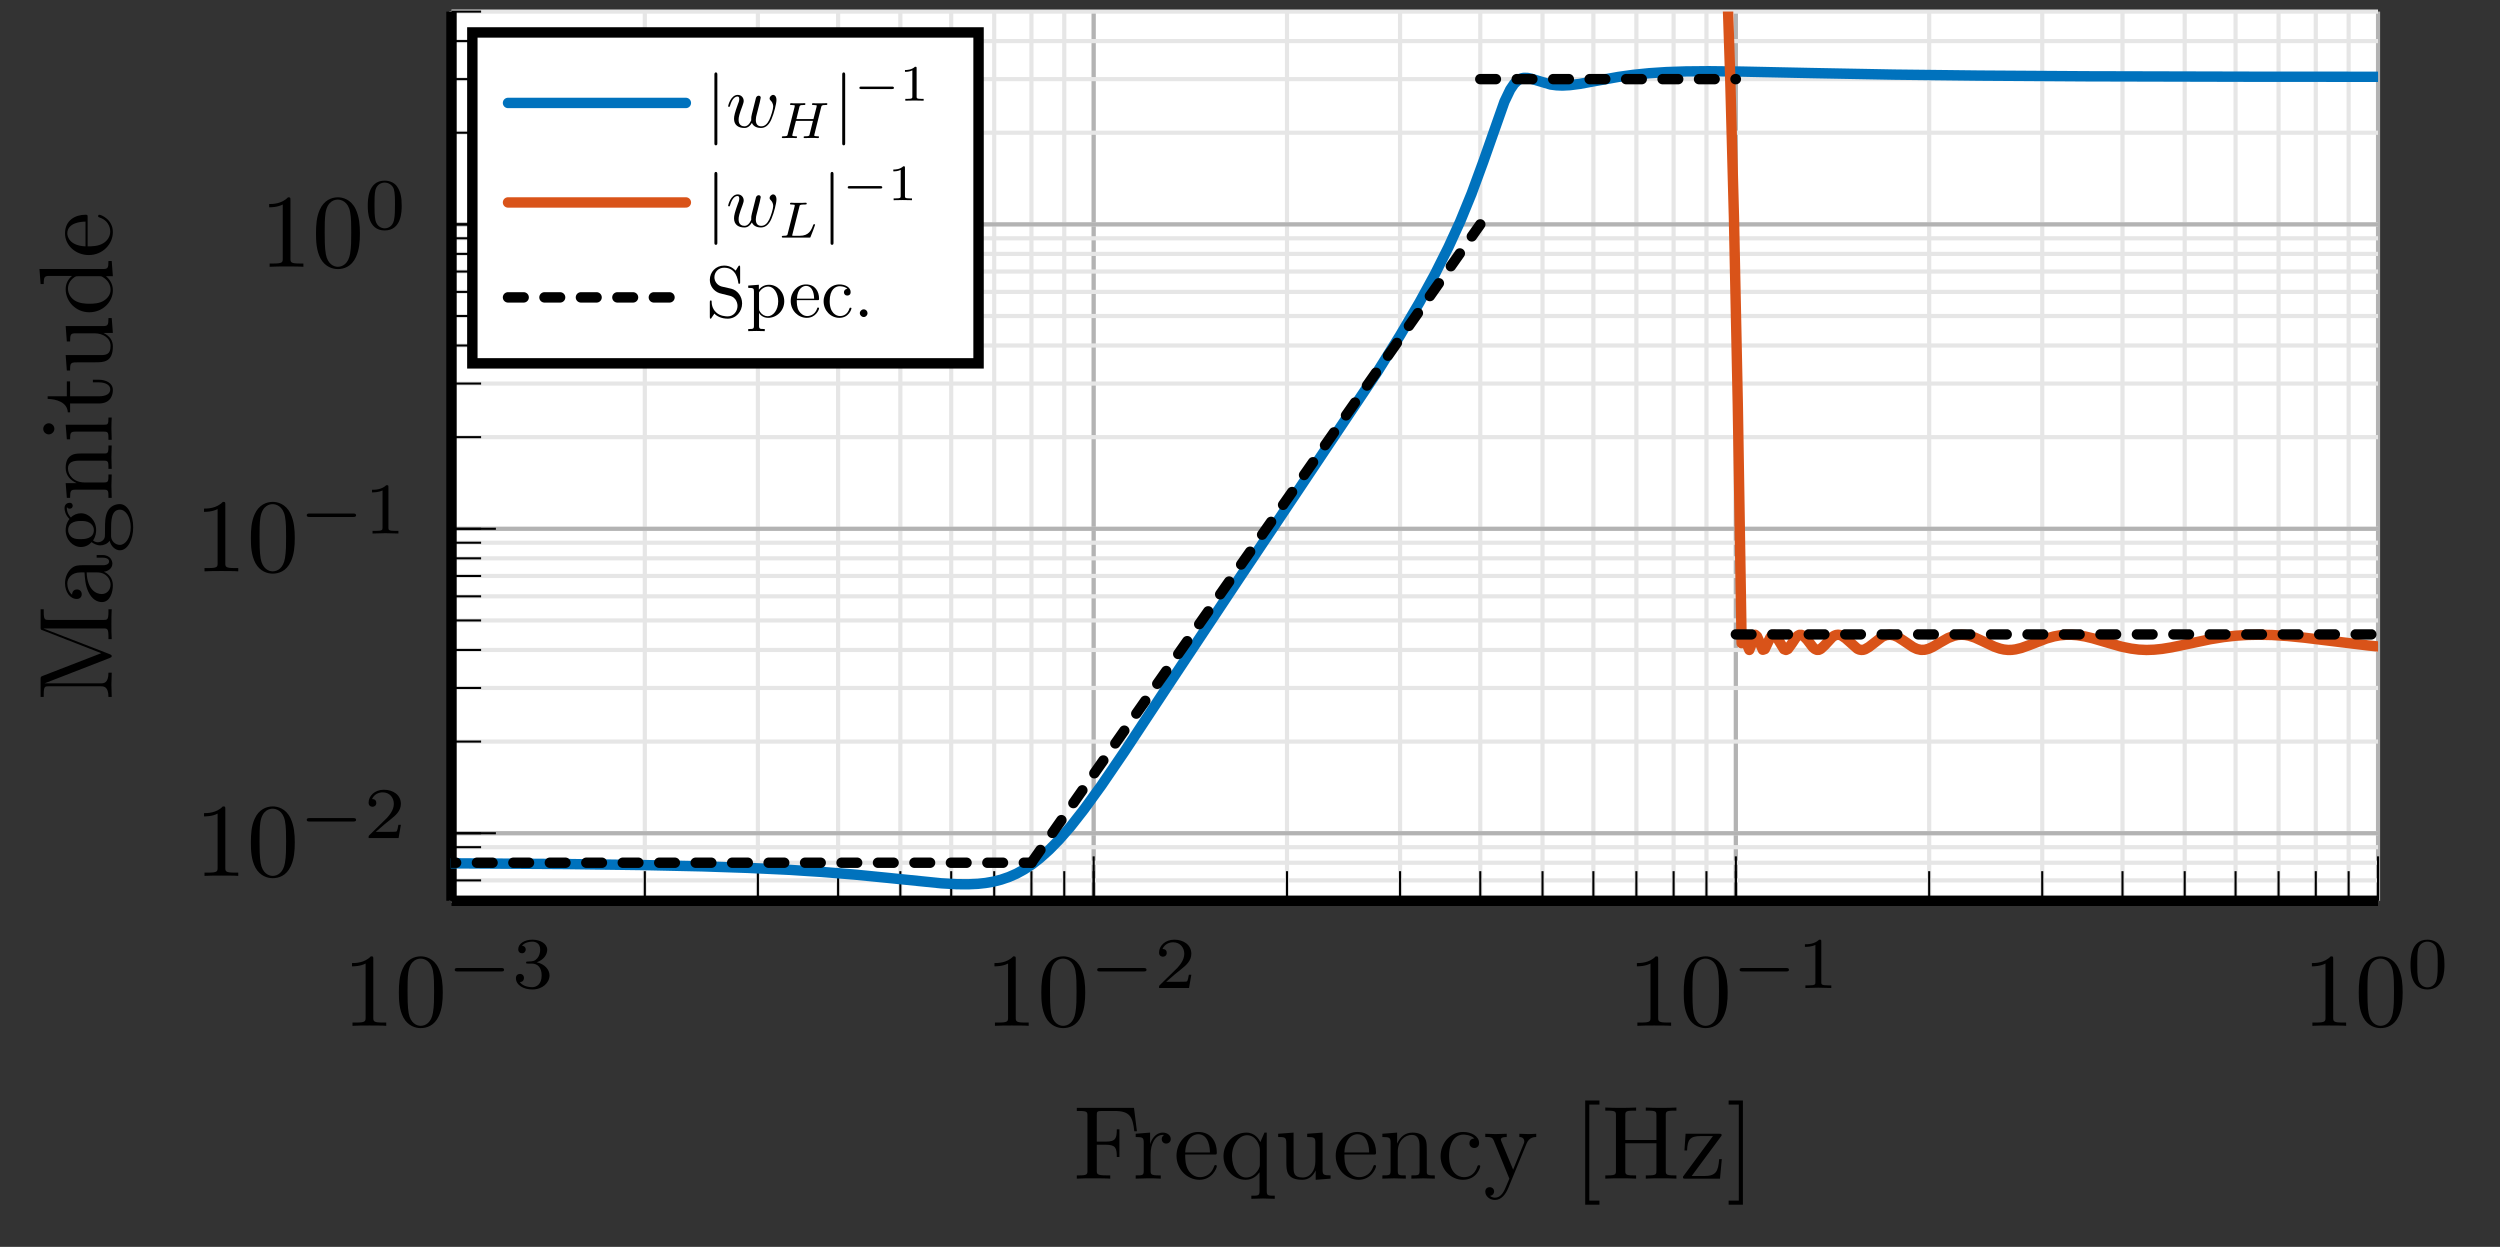 <?xml version="1.0" encoding="UTF-8"?>
<svg xmlns="http://www.w3.org/2000/svg" xmlns:xlink="http://www.w3.org/1999/xlink" width="238.38pt" height="118.89pt" viewBox="0 0 238.38 118.89" version="1.2">
<rect x="0" y="0" width="238.38" height="118.89" fill="#333333" stroke="none"/>
<defs>
<g>
<symbol overflow="visible" id="glyph0-0">
<path style="stroke:none;" d=""/>
</symbol>
<symbol overflow="visible" id="glyph0-1">
<path style="stroke:none;" d="M 4.156 0 L 4.156 -0.312 L 3.844 -0.312 C 2.953 -0.312 2.922 -0.422 2.922 -0.781 L 2.922 -6.359 C 2.922 -6.594 2.922 -6.625 2.688 -6.625 C 2.078 -5.984 1.203 -5.984 0.891 -5.984 L 0.891 -5.672 C 1.078 -5.672 1.672 -5.672 2.188 -5.938 L 2.188 -0.781 C 2.188 -0.422 2.156 -0.312 1.266 -0.312 L 0.938 -0.312 L 0.938 0 C 1.297 -0.031 2.156 -0.031 2.547 -0.031 C 2.953 -0.031 3.812 -0.031 4.156 0 Z M 4.156 0 "/>
</symbol>
<symbol overflow="visible" id="glyph0-2">
<path style="stroke:none;" d="M 4.578 -3.188 C 4.578 -3.969 4.516 -4.766 4.172 -5.5 C 3.719 -6.453 2.906 -6.625 2.484 -6.625 C 1.891 -6.625 1.156 -6.359 0.75 -5.438 C 0.438 -4.75 0.391 -3.969 0.391 -3.188 C 0.391 -2.438 0.422 -1.547 0.828 -0.781 C 1.266 0.016 1.984 0.219 2.469 0.219 C 3.016 0.219 3.766 0.016 4.203 -0.938 C 4.516 -1.625 4.578 -2.391 4.578 -3.188 Z M 3.75 -3.297 C 3.75 -2.547 3.75 -1.875 3.641 -1.25 C 3.484 -0.297 2.922 0 2.469 0 C 2.094 0 1.5 -0.25 1.328 -1.203 C 1.219 -1.797 1.219 -2.719 1.219 -3.297 C 1.219 -3.938 1.219 -4.594 1.297 -5.125 C 1.484 -6.312 2.219 -6.406 2.469 -6.406 C 2.797 -6.406 3.453 -6.219 3.641 -5.234 C 3.75 -4.688 3.75 -3.922 3.75 -3.297 Z M 3.75 -3.297 "/>
</symbol>
<symbol overflow="visible" id="glyph1-0">
<path style="stroke:none;" d=""/>
</symbol>
<symbol overflow="visible" id="glyph1-1">
<path style="stroke:none;" d="M 5.453 -1.734 C 5.453 -1.906 5.297 -1.906 5.188 -1.906 L 1.016 -1.906 C 0.906 -1.906 0.75 -1.906 0.75 -1.734 C 0.75 -1.578 0.922 -1.578 1.016 -1.578 L 5.188 -1.578 C 5.281 -1.578 5.453 -1.578 5.453 -1.734 Z M 5.453 -1.734 "/>
</symbol>
<symbol overflow="visible" id="glyph2-0">
<path style="stroke:none;" d=""/>
</symbol>
<symbol overflow="visible" id="glyph2-1">
<path style="stroke:none;" d="M 3.578 -1.203 C 3.578 -1.75 3.125 -2.281 2.359 -2.453 C 3.094 -2.719 3.359 -3.234 3.359 -3.656 C 3.359 -4.203 2.719 -4.609 1.953 -4.609 C 1.188 -4.609 0.594 -4.234 0.594 -3.688 C 0.594 -3.453 0.75 -3.312 0.953 -3.312 C 1.172 -3.312 1.312 -3.484 1.312 -3.672 C 1.312 -3.875 1.172 -4.016 0.953 -4.031 C 1.203 -4.344 1.672 -4.422 1.938 -4.422 C 2.25 -4.422 2.688 -4.266 2.688 -3.656 C 2.688 -3.359 2.594 -3.047 2.406 -2.828 C 2.172 -2.562 1.984 -2.547 1.641 -2.531 C 1.453 -2.516 1.453 -2.516 1.406 -2.516 C 1.406 -2.516 1.344 -2.5 1.344 -2.422 C 1.344 -2.328 1.406 -2.328 1.516 -2.328 L 1.891 -2.328 C 2.438 -2.328 2.828 -1.953 2.828 -1.203 C 2.828 -0.344 2.328 -0.078 1.922 -0.078 C 1.641 -0.078 1.031 -0.156 0.75 -0.562 C 1.078 -0.578 1.141 -0.812 1.141 -0.953 C 1.141 -1.188 0.984 -1.344 0.766 -1.344 C 0.562 -1.344 0.375 -1.219 0.375 -0.938 C 0.375 -0.281 1.094 0.141 1.938 0.141 C 2.906 0.141 3.578 -0.5 3.578 -1.203 Z M 3.578 -1.203 "/>
</symbol>
<symbol overflow="visible" id="glyph2-2">
<path style="stroke:none;" d="M 3.516 -1.266 L 3.281 -1.266 C 3.25 -1.109 3.188 -0.703 3.094 -0.625 C 3.031 -0.594 2.5 -0.594 2.406 -0.594 L 1.125 -0.594 C 1.859 -1.234 2.094 -1.438 2.516 -1.766 C 3.031 -2.172 3.516 -2.594 3.516 -3.266 C 3.516 -4.109 2.781 -4.609 1.891 -4.609 C 1.016 -4.609 0.438 -4.016 0.438 -3.375 C 0.438 -3.016 0.734 -2.984 0.812 -2.984 C 0.969 -2.984 1.172 -3.094 1.172 -3.344 C 1.172 -3.484 1.125 -3.719 0.766 -3.719 C 0.984 -4.219 1.453 -4.359 1.781 -4.359 C 2.469 -4.359 2.844 -3.828 2.844 -3.266 C 2.844 -2.656 2.406 -2.172 2.188 -1.922 L 0.5 -0.266 C 0.438 -0.203 0.438 -0.188 0.438 0 L 3.297 0 Z M 3.516 -1.266 "/>
</symbol>
<symbol overflow="visible" id="glyph2-3">
<path style="stroke:none;" d="M 3.281 0 L 3.281 -0.25 L 3.031 -0.25 C 2.328 -0.25 2.328 -0.344 2.328 -0.562 L 2.328 -4.422 C 2.328 -4.609 2.312 -4.609 2.125 -4.609 C 1.672 -4.172 1.047 -4.172 0.766 -4.172 L 0.766 -3.922 C 0.922 -3.922 1.391 -3.922 1.766 -4.109 L 1.766 -0.562 C 1.766 -0.344 1.766 -0.25 1.078 -0.25 L 0.812 -0.25 L 0.812 0 L 2.047 -0.031 Z M 3.281 0 "/>
</symbol>
<symbol overflow="visible" id="glyph2-4">
<path style="stroke:none;" d="M 3.594 -2.219 C 3.594 -2.984 3.5 -3.531 3.172 -4.016 C 2.969 -4.344 2.531 -4.609 1.969 -4.609 C 0.359 -4.609 0.359 -2.719 0.359 -2.219 C 0.359 -1.719 0.359 0.141 1.969 0.141 C 3.594 0.141 3.594 -1.719 3.594 -2.219 Z M 2.953 -2.312 C 2.953 -1.797 2.953 -1.281 2.859 -0.844 C 2.719 -0.203 2.25 -0.062 1.969 -0.062 C 1.656 -0.062 1.234 -0.25 1.094 -0.812 C 1 -1.219 1 -1.797 1 -2.312 C 1 -2.812 1 -3.344 1.094 -3.734 C 1.25 -4.281 1.688 -4.422 1.969 -4.422 C 2.344 -4.422 2.719 -4.188 2.844 -3.797 C 2.953 -3.406 2.953 -2.906 2.953 -2.312 Z M 2.953 -2.312 "/>
</symbol>
<symbol overflow="visible" id="glyph3-0">
<path style="stroke:none;" d=""/>
</symbol>
<symbol overflow="visible" id="glyph3-1">
<path style="stroke:none;" d="M 6.062 -4.516 L 5.781 -6.75 L 0.328 -6.75 L 0.328 -6.453 L 0.562 -6.453 C 1.328 -6.453 1.344 -6.344 1.344 -5.984 L 1.344 -0.781 C 1.344 -0.422 1.328 -0.312 0.562 -0.312 L 0.328 -0.312 L 0.328 0 C 0.672 -0.031 1.453 -0.031 1.844 -0.031 C 2.25 -0.031 3.156 -0.031 3.516 0 L 3.516 -0.312 L 3.188 -0.312 C 2.234 -0.312 2.234 -0.438 2.234 -0.781 L 2.234 -3.234 L 3.094 -3.234 C 4.047 -3.234 4.141 -2.906 4.141 -2.062 L 4.391 -2.062 L 4.391 -4.703 L 4.141 -4.703 C 4.141 -3.859 4.047 -3.531 3.094 -3.531 L 2.234 -3.531 L 2.234 -6.047 C 2.234 -6.375 2.25 -6.453 2.719 -6.453 L 3.922 -6.453 C 5.406 -6.453 5.656 -5.891 5.812 -4.516 Z M 6.062 -4.516 "/>
</symbol>
<symbol overflow="visible" id="glyph3-2">
<path style="stroke:none;" d="M 3.625 -3.781 C 3.625 -4.109 3.312 -4.391 2.875 -4.391 C 2.156 -4.391 1.797 -3.734 1.656 -3.297 L 1.656 -4.391 L 0.281 -4.281 L 0.281 -3.969 C 0.969 -3.969 1.047 -3.906 1.047 -3.422 L 1.047 -0.75 C 1.047 -0.312 0.938 -0.312 0.281 -0.312 L 0.281 0 L 1.406 -0.031 C 1.812 -0.031 2.281 -0.031 2.672 0 L 2.672 -0.312 L 2.469 -0.312 C 1.734 -0.312 1.703 -0.422 1.703 -0.781 L 1.703 -2.312 C 1.703 -3.297 2.125 -4.172 2.875 -4.172 C 2.953 -4.172 2.969 -4.172 2.984 -4.156 C 2.969 -4.156 2.766 -4.031 2.766 -3.781 C 2.766 -3.5 2.969 -3.344 3.188 -3.344 C 3.375 -3.344 3.625 -3.469 3.625 -3.781 Z M 3.625 -3.781 "/>
</symbol>
<symbol overflow="visible" id="glyph3-3">
<path style="stroke:none;" d="M 4.125 -1.188 C 4.125 -1.281 4.047 -1.297 4 -1.297 C 3.906 -1.297 3.891 -1.25 3.859 -1.156 C 3.516 -0.141 2.625 -0.141 2.531 -0.141 C 2.031 -0.141 1.625 -0.438 1.406 -0.812 C 1.109 -1.281 1.109 -1.938 1.109 -2.297 L 3.875 -2.297 C 4.094 -2.297 4.125 -2.297 4.125 -2.5 C 4.125 -3.484 3.594 -4.453 2.344 -4.453 C 1.188 -4.453 0.281 -3.422 0.281 -2.188 C 0.281 -0.859 1.328 0.109 2.469 0.109 C 3.672 0.109 4.125 -1 4.125 -1.188 Z M 3.469 -2.5 L 1.109 -2.5 C 1.172 -3.984 2 -4.234 2.344 -4.234 C 3.375 -4.234 3.469 -2.891 3.469 -2.5 Z M 3.469 -2.5 "/>
</symbol>
<symbol overflow="visible" id="glyph3-4">
<path style="stroke:none;" d="M 5.234 1.922 L 5.234 1.625 C 4.578 1.625 4.469 1.625 4.469 1.172 L 4.469 -4.391 L 4.25 -4.391 L 3.859 -3.484 C 3.734 -3.766 3.328 -4.391 2.531 -4.391 C 1.375 -4.391 0.344 -3.422 0.344 -2.141 C 0.344 -0.891 1.297 0.109 2.453 0.109 C 3.156 0.109 3.562 -0.312 3.781 -0.609 L 3.781 1.172 C 3.781 1.625 3.672 1.625 3 1.625 L 3 1.922 L 4.109 1.891 Z M 3.812 -1.344 C 3.812 -1.031 3.625 -0.75 3.406 -0.516 C 3.281 -0.375 2.969 -0.109 2.5 -0.109 C 1.766 -0.109 1.156 -1 1.156 -2.141 C 1.156 -3.312 1.859 -4.141 2.594 -4.141 C 3.391 -4.141 3.812 -3.281 3.812 -2.75 Z M 3.812 -1.344 "/>
</symbol>
<symbol overflow="visible" id="glyph3-5">
<path style="stroke:none;" d="M 5.312 0 L 5.312 -0.312 C 4.625 -0.312 4.547 -0.375 4.547 -0.859 L 4.547 -4.391 L 3.078 -4.281 L 3.078 -3.969 C 3.781 -3.969 3.859 -3.906 3.859 -3.422 L 3.859 -1.656 C 3.859 -0.781 3.375 -0.109 2.656 -0.109 C 1.812 -0.109 1.781 -0.578 1.781 -1.094 L 1.781 -4.391 L 0.312 -4.281 L 0.312 -3.969 C 1.094 -3.969 1.094 -3.938 1.094 -3.062 L 1.094 -1.562 C 1.094 -0.797 1.094 0.109 2.609 0.109 C 3.156 0.109 3.594 -0.172 3.891 -0.781 L 3.891 0.109 Z M 5.312 0 "/>
</symbol>
<symbol overflow="visible" id="glyph3-6">
<path style="stroke:none;" d="M 5.312 0 L 5.312 -0.312 C 4.797 -0.312 4.547 -0.312 4.547 -0.609 L 4.547 -2.5 C 4.547 -3.359 4.547 -3.672 4.234 -4.031 C 4.094 -4.188 3.766 -4.391 3.188 -4.391 C 2.469 -4.391 2 -3.969 1.719 -3.344 L 1.719 -4.391 L 0.312 -4.281 L 0.312 -3.969 C 1.016 -3.969 1.094 -3.906 1.094 -3.422 L 1.094 -0.75 C 1.094 -0.312 0.984 -0.312 0.312 -0.312 L 0.312 0 L 1.438 -0.031 L 2.547 0 L 2.547 -0.312 C 1.891 -0.312 1.781 -0.312 1.781 -0.75 L 1.781 -2.578 C 1.781 -3.625 2.484 -4.172 3.125 -4.172 C 3.75 -4.172 3.859 -3.641 3.859 -3.078 L 3.859 -0.75 C 3.859 -0.312 3.75 -0.312 3.078 -0.312 L 3.078 0 L 4.203 -0.031 Z M 5.312 0 "/>
</symbol>
<symbol overflow="visible" id="glyph3-7">
<path style="stroke:none;" d="M 4.125 -1.188 C 4.125 -1.281 4.031 -1.281 4 -1.281 C 3.906 -1.281 3.891 -1.25 3.859 -1.188 C 3.578 -0.266 2.938 -0.141 2.562 -0.141 C 2.031 -0.141 1.156 -0.562 1.156 -2.172 C 1.156 -3.781 1.984 -4.203 2.5 -4.203 C 2.594 -4.203 3.219 -4.188 3.562 -3.828 C 3.156 -3.812 3.094 -3.516 3.094 -3.375 C 3.094 -3.125 3.281 -2.922 3.562 -2.922 C 3.812 -2.922 4.016 -3.094 4.016 -3.391 C 4.016 -4.062 3.266 -4.453 2.5 -4.453 C 1.25 -4.453 0.344 -3.375 0.344 -2.141 C 0.344 -0.875 1.328 0.109 2.469 0.109 C 3.812 0.109 4.125 -1.078 4.125 -1.188 Z M 4.125 -1.188 "/>
</symbol>
<symbol overflow="visible" id="glyph3-8">
<path style="stroke:none;" d="M 5.047 -3.969 L 5.047 -4.281 C 4.812 -4.266 4.531 -4.25 4.297 -4.25 L 3.438 -4.281 L 3.438 -3.969 C 3.75 -3.969 3.906 -3.797 3.906 -3.547 C 3.906 -3.453 3.891 -3.422 3.844 -3.312 L 2.844 -0.859 L 1.734 -3.531 C 1.703 -3.641 1.672 -3.672 1.672 -3.719 C 1.672 -3.969 2.047 -3.969 2.234 -3.969 L 2.234 -4.281 L 1.156 -4.25 C 0.891 -4.25 0.484 -4.266 0.188 -4.281 L 0.188 -3.969 C 0.672 -3.969 0.859 -3.969 1 -3.625 L 2.484 0 L 2.234 0.594 C 2.016 1.141 1.734 1.812 1.109 1.812 C 1.047 1.812 0.828 1.812 0.641 1.641 C 0.938 1.594 1.031 1.375 1.031 1.219 C 1.031 0.969 0.828 0.812 0.609 0.812 C 0.406 0.812 0.188 0.938 0.188 1.234 C 0.188 1.672 0.609 2.031 1.109 2.031 C 1.734 2.031 2.141 1.469 2.375 0.906 L 4.125 -3.344 C 4.375 -3.969 4.891 -3.969 5.047 -3.969 Z M 5.047 -3.969 "/>
</symbol>
<symbol overflow="visible" id="glyph3-9">
<path style="stroke:none;" d="M 2.531 2.484 L 2.531 2.094 L 1.562 2.094 L 1.562 -7.062 L 2.531 -7.062 L 2.531 -7.453 L 1.172 -7.453 L 1.172 2.484 Z M 2.531 2.484 "/>
</symbol>
<symbol overflow="visible" id="glyph3-10">
<path style="stroke:none;" d="M 7.109 0 L 7.109 -0.312 L 6.875 -0.312 C 6.109 -0.312 6.094 -0.422 6.094 -0.781 L 6.094 -6.016 C 6.094 -6.375 6.109 -6.484 6.875 -6.484 L 7.109 -6.484 L 7.109 -6.781 C 6.766 -6.75 6.031 -6.75 5.656 -6.75 C 5.281 -6.75 4.531 -6.75 4.188 -6.781 L 4.188 -6.484 L 4.422 -6.484 C 5.188 -6.484 5.203 -6.375 5.203 -6.016 L 5.203 -3.688 L 2.234 -3.688 L 2.234 -6.016 C 2.234 -6.375 2.25 -6.484 3.016 -6.484 L 3.266 -6.484 L 3.266 -6.781 C 2.906 -6.75 2.172 -6.75 1.797 -6.75 C 1.422 -6.75 0.672 -6.75 0.328 -6.781 L 0.328 -6.484 L 0.562 -6.484 C 1.328 -6.484 1.344 -6.375 1.344 -6.016 L 1.344 -0.781 C 1.344 -0.422 1.328 -0.312 0.562 -0.312 L 0.328 -0.312 L 0.328 0 C 0.672 -0.031 1.406 -0.031 1.781 -0.031 C 2.172 -0.031 2.906 -0.031 3.266 0 L 3.266 -0.312 L 3.016 -0.312 C 2.25 -0.312 2.234 -0.422 2.234 -0.781 L 2.234 -3.375 L 5.203 -3.375 L 5.203 -0.781 C 5.203 -0.422 5.188 -0.312 4.422 -0.312 L 4.188 -0.312 L 4.188 0 C 4.531 -0.031 5.266 -0.031 5.641 -0.031 C 6.016 -0.031 6.766 -0.031 7.109 0 Z M 7.109 0 "/>
</symbol>
<symbol overflow="visible" id="glyph3-11">
<path style="stroke:none;" d="M 3.984 -1.859 L 3.734 -1.859 C 3.641 -0.688 3.438 -0.25 2.281 -0.25 L 1.109 -0.25 L 3.875 -3.984 C 3.969 -4.094 3.969 -4.109 3.969 -4.156 C 3.969 -4.281 3.891 -4.281 3.703 -4.281 L 0.531 -4.281 L 0.422 -2.688 L 0.672 -2.688 C 0.719 -3.703 0.922 -4.062 2 -4.062 L 3.141 -4.062 L 0.375 -0.312 C 0.281 -0.203 0.281 -0.188 0.281 -0.141 C 0.281 0 0.344 0 0.531 0 L 3.812 0 Z M 3.984 -1.859 "/>
</symbol>
<symbol overflow="visible" id="glyph3-12">
<path style="stroke:none;" d="M 1.578 2.484 L 1.578 -7.453 L 0.219 -7.453 L 0.219 -7.062 L 1.188 -7.062 L 1.188 2.094 L 0.219 2.094 L 0.219 2.484 Z M 1.578 2.484 "/>
</symbol>
<symbol overflow="visible" id="glyph4-0">
<path style="stroke:none;" d=""/>
</symbol>
<symbol overflow="visible" id="glyph4-1">
<path style="stroke:none;" d="M 0 -8.734 L -0.312 -8.734 L -0.312 -8.5 C -0.312 -7.734 -0.422 -7.719 -0.781 -7.719 L -6.016 -7.719 C -6.375 -7.719 -6.484 -7.734 -6.484 -8.5 L -6.484 -8.734 L -6.781 -8.734 L -6.781 -7.062 C -6.781 -6.797 -6.781 -6.797 -6.594 -6.734 L -1 -4.547 L -6.562 -2.391 C -6.781 -2.312 -6.781 -2.281 -6.781 -2.047 L -6.781 -0.375 L -6.484 -0.375 L -6.484 -0.609 C -6.484 -1.375 -6.375 -1.391 -6.016 -1.391 L -1.047 -1.391 C -0.781 -1.391 -0.312 -1.391 -0.312 -0.375 L 0 -0.375 L -0.031 -1.531 L 0 -2.688 L -0.312 -2.688 C -0.312 -1.672 -0.781 -1.672 -1.047 -1.672 L -6.406 -1.672 L -0.219 -4.078 C -0.094 -4.125 0 -4.172 0 -4.266 C 0 -4.375 -0.078 -4.406 -0.188 -4.453 L -6.484 -6.891 L -6.484 -6.906 L -0.781 -6.906 C -0.422 -6.906 -0.312 -6.891 -0.312 -6.125 L -0.312 -5.891 L 0 -5.891 C -0.031 -6.25 -0.031 -6.922 -0.031 -7.312 C -0.031 -7.703 -0.031 -8.375 0 -8.734 Z M 0 -8.734 "/>
</symbol>
<symbol overflow="visible" id="glyph4-2">
<path style="stroke:none;" d="M -0.891 -4.797 L -1.438 -4.797 L -1.438 -4.547 L -0.891 -4.547 C -0.312 -4.547 -0.25 -4.297 -0.25 -4.188 C -0.25 -3.859 -0.703 -3.828 -0.75 -3.828 L -2.734 -3.828 C -3.156 -3.828 -3.531 -3.828 -3.906 -3.469 C -4.297 -3.078 -4.453 -2.578 -4.453 -2.109 C -4.453 -1.297 -3.984 -0.609 -3.328 -0.609 C -3.031 -0.609 -2.859 -0.812 -2.859 -1.062 C -2.859 -1.344 -3.062 -1.516 -3.312 -1.516 C -3.438 -1.516 -3.766 -1.469 -3.781 -1.016 C -4.125 -1.281 -4.234 -1.766 -4.234 -2.094 C -4.234 -2.578 -3.844 -3.141 -2.969 -3.141 L -2.594 -3.141 C -2.562 -2.641 -2.531 -1.938 -2.234 -1.312 C -1.891 -0.562 -1.375 -0.312 -0.938 -0.312 C -0.141 -0.312 0.109 -1.281 0.109 -1.906 C 0.109 -2.562 -0.281 -3.016 -0.75 -3.203 C -0.359 -3.25 0.062 -3.516 0.062 -3.984 C 0.062 -4.188 -0.078 -4.797 -0.891 -4.797 Z M -1.391 -3.141 C -0.453 -3.141 -0.109 -2.422 -0.109 -1.984 C -0.109 -1.484 -0.453 -1.078 -0.953 -1.078 C -1.5 -1.078 -2.328 -1.5 -2.391 -3.141 Z M -1.391 -3.141 "/>
</symbol>
<symbol overflow="visible" id="glyph4-3">
<path style="stroke:none;" d="M -4.016 -4.812 C -4.188 -4.812 -4.5 -4.703 -4.5 -4.312 C -4.5 -4.109 -4.438 -3.672 -4.031 -3.266 C -4.359 -2.844 -4.391 -2.422 -4.391 -2.203 C -4.391 -1.281 -3.703 -0.594 -2.938 -0.594 C -2.5 -0.594 -2.125 -0.812 -1.922 -1.062 C -1.766 -0.938 -1.438 -0.75 -1.094 -0.75 C -0.781 -0.75 -0.406 -0.891 -0.203 -1.188 C -0.047 -0.594 0.391 -0.281 0.781 -0.281 C 1.5 -0.281 2.047 -1.266 2.047 -2.469 C 2.047 -3.641 1.547 -4.688 0.766 -4.688 C 0.422 -4.688 -0.094 -4.547 -0.375 -4.031 C -0.641 -3.516 -0.641 -2.938 -0.641 -2.328 C -0.641 -2.078 -0.641 -1.656 -0.656 -1.578 C -0.703 -1.266 -1 -1.047 -1.328 -1.047 C -1.359 -1.047 -1.594 -1.047 -1.781 -1.219 C -1.516 -1.609 -1.484 -2.016 -1.484 -2.203 C -1.484 -3.125 -2.172 -3.812 -2.938 -3.812 C -3.297 -3.812 -3.672 -3.656 -3.891 -3.406 C -4.234 -3.766 -4.281 -4.125 -4.281 -4.297 C -4.281 -4.297 -4.281 -4.375 -4.266 -4.406 C -4.234 -4.297 -4.125 -4.25 -4 -4.25 C -3.828 -4.25 -3.719 -4.375 -3.719 -4.531 C -3.719 -4.625 -3.781 -4.812 -4.016 -4.812 Z M -2.938 -3.078 C -2.672 -3.078 -2.359 -3.062 -2.109 -2.906 C -1.984 -2.828 -1.703 -2.609 -1.703 -2.203 C -1.703 -1.344 -2.703 -1.344 -2.938 -1.344 C -3.203 -1.344 -3.516 -1.344 -3.766 -1.5 C -3.891 -1.578 -4.156 -1.812 -4.156 -2.203 C -4.156 -3.078 -3.172 -3.078 -2.938 -3.078 Z M 0.781 -4.156 C 1.328 -4.156 1.812 -3.453 1.812 -2.484 C 1.812 -1.484 1.312 -0.797 0.781 -0.797 C 0.328 -0.797 -0.047 -1.172 -0.062 -1.609 L -0.062 -2.203 C -0.062 -3.047 -0.062 -4.156 0.781 -4.156 Z M 0.781 -4.156 "/>
</symbol>
<symbol overflow="visible" id="glyph4-4">
<path style="stroke:none;" d="M 0 -5.312 L -0.312 -5.312 C -0.312 -4.797 -0.312 -4.547 -0.609 -4.547 L -2.5 -4.547 C -3.359 -4.547 -3.672 -4.547 -4.031 -4.234 C -4.188 -4.094 -4.391 -3.766 -4.391 -3.188 C -4.391 -2.469 -3.969 -2 -3.344 -1.719 L -4.391 -1.719 L -4.281 -0.312 L -3.969 -0.312 C -3.969 -1.016 -3.906 -1.094 -3.422 -1.094 L -0.75 -1.094 C -0.312 -1.094 -0.312 -0.984 -0.312 -0.312 L 0 -0.312 L -0.031 -1.438 L 0 -2.547 L -0.312 -2.547 C -0.312 -1.891 -0.312 -1.781 -0.75 -1.781 L -2.578 -1.781 C -3.625 -1.781 -4.172 -2.484 -4.172 -3.125 C -4.172 -3.75 -3.641 -3.859 -3.078 -3.859 L -0.75 -3.859 C -0.312 -3.859 -0.312 -3.75 -0.312 -3.078 L 0 -3.078 L -0.031 -4.203 Z M 0 -5.312 "/>
</symbol>
<symbol overflow="visible" id="glyph4-5">
<path style="stroke:none;" d="M 0 -2.453 L -0.312 -2.453 C -0.312 -1.797 -0.359 -1.766 -0.75 -1.766 L -4.391 -1.766 L -4.281 -0.375 L -3.969 -0.375 C -3.969 -1.016 -3.922 -1.109 -3.422 -1.109 L -0.75 -1.109 C -0.312 -1.109 -0.312 -1 -0.312 -0.328 L 0 -0.328 L -0.031 -1.422 C -0.031 -1.766 -0.016 -2.109 0 -2.453 Z M -6 -1.906 C -6.266 -1.906 -6.531 -1.672 -6.531 -1.375 C -6.531 -1.047 -6.25 -0.844 -6 -0.844 C -5.734 -0.844 -5.469 -1.078 -5.469 -1.375 C -5.469 -1.703 -5.75 -1.906 -6 -1.906 Z M -6 -1.906 "/>
</symbol>
<symbol overflow="visible" id="glyph4-6">
<path style="stroke:none;" d="M -1.234 -3.297 L -1.797 -3.297 L -1.797 -3.047 L -1.25 -3.047 C -0.516 -3.047 -0.141 -2.75 -0.141 -2.391 C -0.141 -1.719 -1.047 -1.719 -1.219 -1.719 L -3.969 -1.719 L -3.969 -3.141 L -4.281 -3.141 L -4.281 -1.719 L -6.109 -1.719 L -6.109 -1.469 C -5.297 -1.453 -4.234 -1.156 -4.188 -0.188 L -3.969 -0.188 L -3.969 -1.031 L -1.234 -1.031 C -0.016 -1.031 0.109 -1.953 0.109 -2.312 C 0.109 -3.016 -0.594 -3.297 -1.234 -3.297 Z M -1.234 -3.297 "/>
</symbol>
<symbol overflow="visible" id="glyph4-7">
<path style="stroke:none;" d="M 0 -5.312 L -0.312 -5.312 C -0.312 -4.625 -0.375 -4.547 -0.859 -4.547 L -4.391 -4.547 L -4.281 -3.078 L -3.969 -3.078 C -3.969 -3.781 -3.906 -3.859 -3.422 -3.859 L -1.656 -3.859 C -0.781 -3.859 -0.109 -3.375 -0.109 -2.656 C -0.109 -1.812 -0.578 -1.781 -1.094 -1.781 L -4.391 -1.781 L -4.281 -0.312 L -3.969 -0.312 C -3.969 -1.094 -3.938 -1.094 -3.062 -1.094 L -1.562 -1.094 C -0.797 -1.094 0.109 -1.094 0.109 -2.609 C 0.109 -3.156 -0.172 -3.594 -0.781 -3.891 L 0.109 -3.891 Z M 0 -5.312 "/>
</symbol>
<symbol overflow="visible" id="glyph4-8">
<path style="stroke:none;" d="M 0 -5.234 L -0.312 -5.234 C -0.312 -4.547 -0.375 -4.469 -0.859 -4.469 L -6.891 -4.469 L -6.781 -3.031 L -6.484 -3.031 C -6.484 -3.734 -6.406 -3.812 -5.922 -3.812 L -3.781 -3.812 C -4.141 -3.516 -4.391 -3.094 -4.391 -2.547 C -4.391 -1.375 -3.422 -0.344 -2.141 -0.344 C -0.875 -0.344 0.109 -1.312 0.109 -2.438 C 0.109 -3.078 -0.234 -3.531 -0.547 -3.781 L 0.109 -3.781 Z M -1.172 -3.781 C -1 -3.781 -0.969 -3.781 -0.812 -3.672 C -0.328 -3.375 -0.109 -2.922 -0.109 -2.5 C -0.109 -2.047 -0.375 -1.688 -0.75 -1.453 C -1.156 -1.188 -1.719 -1.156 -2.125 -1.156 C -2.5 -1.156 -3.094 -1.188 -3.531 -1.469 C -3.844 -1.672 -4.172 -2.062 -4.172 -2.594 C -4.172 -2.938 -4.031 -3.359 -3.578 -3.672 C -3.406 -3.781 -3.391 -3.781 -3.203 -3.781 Z M -1.172 -3.781 "/>
</symbol>
<symbol overflow="visible" id="glyph4-9">
<path style="stroke:none;" d="M -1.188 -4.125 C -1.281 -4.125 -1.297 -4.047 -1.297 -4 C -1.297 -3.906 -1.25 -3.891 -1.156 -3.859 C -0.141 -3.516 -0.141 -2.625 -0.141 -2.531 C -0.141 -2.031 -0.438 -1.625 -0.812 -1.406 C -1.281 -1.109 -1.938 -1.109 -2.297 -1.109 L -2.297 -3.875 C -2.297 -4.094 -2.297 -4.125 -2.5 -4.125 C -3.484 -4.125 -4.453 -3.594 -4.453 -2.344 C -4.453 -1.188 -3.422 -0.281 -2.188 -0.281 C -0.859 -0.281 0.109 -1.328 0.109 -2.469 C 0.109 -3.672 -1 -4.125 -1.188 -4.125 Z M -2.5 -3.469 L -2.5 -1.109 C -3.984 -1.172 -4.234 -2 -4.234 -2.344 C -4.234 -3.375 -2.891 -3.469 -2.5 -3.469 Z M -2.5 -3.469 "/>
</symbol>
<symbol overflow="visible" id="glyph5-0">
<path style="stroke:none;" d=""/>
</symbol>
<symbol overflow="visible" id="glyph5-1">
<path style="stroke:none;" d="M 1.109 1.516 L 1.109 -4.984 C 1.109 -5.078 1.109 -5.219 0.969 -5.219 C 0.828 -5.219 0.828 -5.078 0.828 -4.984 L 0.828 1.516 C 0.828 1.609 0.828 1.734 0.969 1.734 C 1.109 1.734 1.109 1.609 1.109 1.516 Z M 1.109 1.516 "/>
</symbol>
<symbol overflow="visible" id="glyph6-0">
<path style="stroke:none;" d=""/>
</symbol>
<symbol overflow="visible" id="glyph6-1">
<path style="stroke:none;" d="M 4.812 -2.594 C 4.812 -2.969 4.609 -3.078 4.5 -3.078 C 4.328 -3.078 4.156 -2.891 4.156 -2.734 C 4.156 -2.656 4.188 -2.609 4.25 -2.547 C 4.328 -2.469 4.5 -2.297 4.5 -1.953 C 4.5 -1.719 4.297 -1.047 4.125 -0.688 C 3.938 -0.312 3.703 -0.078 3.359 -0.078 C 3.031 -0.078 2.844 -0.281 2.844 -0.688 C 2.844 -0.875 2.891 -1.094 2.922 -1.188 L 3.219 -2.359 C 3.25 -2.516 3.312 -2.766 3.312 -2.812 C 3.312 -2.938 3.219 -3 3.109 -3 C 3.031 -3 2.906 -2.938 2.859 -2.797 C 2.844 -2.75 2.516 -1.422 2.469 -1.25 C 2.406 -1.031 2.406 -0.906 2.406 -0.781 C 2.406 -0.703 2.406 -0.703 2.406 -0.656 C 2.25 -0.297 2.031 -0.078 1.766 -0.078 C 1.203 -0.078 1.203 -0.594 1.203 -0.703 C 1.203 -0.938 1.25 -1.203 1.578 -2.062 C 1.641 -2.266 1.688 -2.359 1.688 -2.5 C 1.688 -2.812 1.453 -3.078 1.125 -3.078 C 0.453 -3.078 0.203 -2.062 0.203 -2 C 0.203 -1.938 0.281 -1.938 0.281 -1.938 C 0.359 -1.938 0.359 -1.953 0.391 -2.062 C 0.578 -2.703 0.859 -2.922 1.094 -2.922 C 1.156 -2.922 1.266 -2.906 1.266 -2.688 C 1.266 -2.516 1.203 -2.328 1.141 -2.203 C 0.844 -1.391 0.766 -1.062 0.766 -0.797 C 0.766 -0.172 1.219 0.078 1.75 0.078 C 1.859 0.078 2.188 0.078 2.469 -0.406 C 2.656 0.031 3.125 0.078 3.344 0.078 C 3.859 0.078 4.172 -0.359 4.344 -0.781 C 4.578 -1.328 4.812 -2.25 4.812 -2.594 Z M 4.812 -2.594 "/>
</symbol>
<symbol overflow="visible" id="glyph7-0">
<path style="stroke:none;" d=""/>
</symbol>
<symbol overflow="visible" id="glyph7-1">
<path style="stroke:none;" d="M 3.891 -0.109 C 3.891 -0.172 3.844 -0.172 3.734 -0.172 C 3.656 -0.172 3.625 -0.172 3.547 -0.188 C 3.438 -0.203 3.438 -0.203 3.438 -0.266 C 3.438 -0.281 3.453 -0.344 3.453 -0.359 L 4.094 -2.938 C 4.141 -3.109 4.156 -3.156 4.516 -3.156 C 4.625 -3.156 4.688 -3.156 4.688 -3.266 C 4.688 -3.281 4.672 -3.328 4.609 -3.328 C 4.453 -3.328 4.109 -3.312 3.969 -3.312 C 3.875 -3.312 3.703 -3.312 3.625 -3.312 C 3.531 -3.312 3.406 -3.328 3.312 -3.328 C 3.297 -3.328 3.219 -3.328 3.219 -3.219 C 3.219 -3.156 3.281 -3.156 3.375 -3.156 C 3.375 -3.156 3.469 -3.156 3.562 -3.141 C 3.656 -3.141 3.672 -3.125 3.672 -3.078 C 3.672 -3.078 3.672 -3.047 3.656 -2.969 L 3.359 -1.812 L 1.734 -1.812 L 2.016 -2.953 C 2.062 -3.109 2.062 -3.156 2.438 -3.156 C 2.531 -3.156 2.594 -3.156 2.594 -3.266 C 2.594 -3.281 2.578 -3.328 2.516 -3.328 C 2.375 -3.328 2.016 -3.312 1.875 -3.312 C 1.797 -3.312 1.625 -3.312 1.531 -3.312 C 1.438 -3.312 1.328 -3.328 1.234 -3.328 C 1.203 -3.328 1.125 -3.328 1.125 -3.219 C 1.125 -3.156 1.188 -3.156 1.281 -3.156 C 1.281 -3.156 1.375 -3.156 1.469 -3.141 C 1.562 -3.141 1.578 -3.125 1.578 -3.078 C 1.578 -3.078 1.578 -3.047 1.562 -2.969 L 0.906 -0.375 C 0.875 -0.219 0.859 -0.172 0.484 -0.172 C 0.406 -0.172 0.344 -0.172 0.344 -0.078 C 0.344 -0.031 0.375 0 0.422 0 C 0.562 0 0.906 -0.016 1.047 -0.016 C 1.125 -0.016 1.297 -0.016 1.391 -0.016 C 1.484 -0.016 1.609 0 1.703 0 C 1.719 0 1.797 0 1.797 -0.109 C 1.797 -0.172 1.75 -0.172 1.641 -0.172 C 1.562 -0.172 1.547 -0.172 1.453 -0.188 C 1.344 -0.203 1.344 -0.203 1.344 -0.266 C 1.344 -0.266 1.344 -0.297 1.359 -0.359 L 1.688 -1.641 L 3.312 -1.641 L 3 -0.375 C 2.969 -0.219 2.953 -0.172 2.578 -0.172 C 2.484 -0.172 2.422 -0.172 2.422 -0.078 C 2.422 -0.031 2.469 0 2.5 0 C 2.641 0 3 -0.016 3.141 -0.016 C 3.219 -0.016 3.391 -0.016 3.469 -0.016 C 3.578 -0.016 3.688 0 3.781 0 C 3.812 0 3.891 0 3.891 -0.109 Z M 3.891 -0.109 "/>
</symbol>
<symbol overflow="visible" id="glyph7-2">
<path style="stroke:none;" d="M 3.516 -1.219 C 3.516 -1.234 3.5 -1.281 3.438 -1.281 C 3.375 -1.281 3.359 -1.25 3.328 -1.188 C 3.156 -0.719 2.938 -0.172 2.047 -0.172 L 1.484 -0.172 C 1.344 -0.172 1.328 -0.188 1.328 -0.219 C 1.328 -0.219 1.328 -0.25 1.359 -0.328 L 2.016 -2.938 C 2.047 -3.109 2.062 -3.156 2.516 -3.156 C 2.672 -3.156 2.719 -3.156 2.719 -3.266 C 2.719 -3.266 2.703 -3.328 2.625 -3.328 C 2.516 -3.328 2.391 -3.312 2.266 -3.312 L 1.547 -3.312 C 1.438 -3.312 1.328 -3.328 1.234 -3.328 C 1.203 -3.328 1.125 -3.328 1.125 -3.219 C 1.125 -3.156 1.188 -3.156 1.281 -3.156 C 1.281 -3.156 1.375 -3.156 1.469 -3.141 C 1.562 -3.141 1.578 -3.125 1.578 -3.078 C 1.578 -3.078 1.578 -3.047 1.562 -2.969 L 0.906 -0.375 C 0.875 -0.219 0.859 -0.172 0.484 -0.172 C 0.406 -0.172 0.344 -0.172 0.344 -0.078 C 0.344 0 0.391 0 0.484 0 L 2.938 0 C 3.062 0 3.062 0 3.094 -0.094 C 3.156 -0.234 3.516 -1.172 3.516 -1.219 Z M 3.516 -1.219 "/>
</symbol>
<symbol overflow="visible" id="glyph8-0">
<path style="stroke:none;" d=""/>
</symbol>
<symbol overflow="visible" id="glyph8-1">
<path style="stroke:none;" d="M 3.828 -1.219 C 3.828 -1.344 3.703 -1.344 3.641 -1.344 L 0.703 -1.344 C 0.641 -1.344 0.531 -1.344 0.531 -1.219 C 0.531 -1.109 0.641 -1.109 0.703 -1.109 L 3.641 -1.109 C 3.703 -1.109 3.828 -1.109 3.828 -1.219 Z M 3.828 -1.219 "/>
</symbol>
<symbol overflow="visible" id="glyph9-0">
<path style="stroke:none;" d=""/>
</symbol>
<symbol overflow="visible" id="glyph9-1">
<path style="stroke:none;" d="M 2.312 0 L 2.312 -0.172 L 2.125 -0.172 C 1.641 -0.172 1.641 -0.234 1.641 -0.406 L 1.641 -3.094 C 1.641 -3.234 1.625 -3.234 1.484 -3.234 C 1.172 -2.938 0.734 -2.922 0.531 -2.922 L 0.531 -2.75 C 0.641 -2.75 0.969 -2.75 1.234 -2.891 L 1.234 -0.406 C 1.234 -0.234 1.234 -0.172 0.75 -0.172 L 0.562 -0.172 L 0.562 0 L 1.438 -0.016 Z M 2.312 0 "/>
</symbol>
<symbol overflow="visible" id="glyph10-0">
<path style="stroke:none;" d=""/>
</symbol>
<symbol overflow="visible" id="glyph10-1">
<path style="stroke:none;" d="M 3.469 -1.297 C 3.469 -1.984 3.016 -2.562 2.422 -2.703 L 1.531 -2.906 C 1.109 -3.016 0.828 -3.391 0.828 -3.797 C 0.828 -4.281 1.203 -4.703 1.75 -4.703 C 2.906 -4.703 3.062 -3.562 3.109 -3.25 C 3.109 -3.219 3.109 -3.172 3.188 -3.172 C 3.281 -3.172 3.281 -3.203 3.281 -3.344 L 3.281 -4.734 C 3.281 -4.859 3.281 -4.906 3.203 -4.906 C 3.156 -4.906 3.156 -4.891 3.094 -4.812 L 2.859 -4.422 C 2.656 -4.609 2.359 -4.906 1.75 -4.906 C 0.969 -4.906 0.391 -4.297 0.391 -3.547 C 0.391 -2.969 0.766 -2.469 1.297 -2.281 C 1.375 -2.25 1.734 -2.172 2.219 -2.047 C 2.406 -2 2.609 -1.953 2.812 -1.703 C 2.953 -1.516 3.031 -1.281 3.031 -1.062 C 3.031 -0.562 2.672 -0.062 2.094 -0.062 C 1.891 -0.062 1.359 -0.094 1 -0.438 C 0.594 -0.812 0.562 -1.266 0.562 -1.516 C 0.562 -1.578 0.5 -1.578 0.484 -1.578 C 0.391 -1.578 0.391 -1.531 0.391 -1.406 L 0.391 -0.016 C 0.391 0.109 0.391 0.156 0.469 0.156 C 0.516 0.156 0.516 0.141 0.562 0.062 C 0.562 0.062 0.594 0.031 0.828 -0.328 C 1.031 -0.094 1.484 0.156 2.094 0.156 C 2.906 0.156 3.469 -0.531 3.469 -1.297 Z M 3.469 -1.297 "/>
</symbol>
<symbol overflow="visible" id="glyph10-2">
<path style="stroke:none;" d="M 3.625 -1.5 C 3.625 -2.391 2.953 -3.078 2.172 -3.078 C 1.625 -3.078 1.328 -2.766 1.203 -2.609 L 1.203 -3.078 L 0.188 -3 L 0.188 -2.781 C 0.688 -2.781 0.734 -2.734 0.734 -2.438 L 0.734 0.828 C 0.734 1.141 0.656 1.141 0.188 1.141 L 0.188 1.344 L 0.969 1.328 L 1.766 1.344 L 1.766 1.141 C 1.297 1.141 1.219 1.141 1.219 0.828 L 1.219 -0.406 C 1.25 -0.297 1.547 0.078 2.078 0.078 C 2.906 0.078 3.625 -0.609 3.625 -1.5 Z M 3.047 -1.5 C 3.047 -0.656 2.562 -0.078 2.047 -0.078 C 1.766 -0.078 1.5 -0.219 1.312 -0.5 C 1.219 -0.641 1.219 -0.656 1.219 -0.797 L 1.219 -2.344 C 1.422 -2.703 1.766 -2.906 2.109 -2.906 C 2.625 -2.906 3.047 -2.281 3.047 -1.5 Z M 3.047 -1.5 "/>
</symbol>
<symbol overflow="visible" id="glyph10-3">
<path style="stroke:none;" d="M 2.891 -0.828 C 2.891 -0.891 2.828 -0.906 2.797 -0.906 C 2.734 -0.906 2.719 -0.875 2.703 -0.812 C 2.469 -0.094 1.828 -0.094 1.766 -0.094 C 1.422 -0.094 1.141 -0.312 0.984 -0.562 C 0.766 -0.891 0.766 -1.359 0.766 -1.609 L 2.719 -1.609 C 2.859 -1.609 2.891 -1.609 2.891 -1.75 C 2.891 -2.438 2.516 -3.109 1.641 -3.109 C 0.828 -3.109 0.188 -2.406 0.188 -1.531 C 0.188 -0.594 0.922 0.078 1.719 0.078 C 2.578 0.078 2.891 -0.703 2.891 -0.828 Z M 2.422 -1.75 L 0.781 -1.75 C 0.828 -2.781 1.406 -2.969 1.641 -2.969 C 2.359 -2.969 2.422 -2.016 2.422 -1.75 Z M 2.422 -1.75 "/>
</symbol>
<symbol overflow="visible" id="glyph10-4">
<path style="stroke:none;" d="M 2.891 -0.828 C 2.891 -0.891 2.812 -0.891 2.797 -0.891 C 2.734 -0.891 2.719 -0.875 2.703 -0.828 C 2.5 -0.188 2.047 -0.094 1.797 -0.094 C 1.422 -0.094 0.812 -0.391 0.812 -1.516 C 0.812 -2.656 1.391 -2.938 1.75 -2.938 C 1.812 -2.938 2.25 -2.938 2.5 -2.688 C 2.219 -2.656 2.172 -2.453 2.172 -2.359 C 2.172 -2.188 2.297 -2.047 2.484 -2.047 C 2.672 -2.047 2.812 -2.156 2.812 -2.375 C 2.812 -2.844 2.281 -3.109 1.75 -3.109 C 0.875 -3.109 0.234 -2.359 0.234 -1.5 C 0.234 -0.609 0.922 0.078 1.734 0.078 C 2.656 0.078 2.891 -0.766 2.891 -0.828 Z M 2.891 -0.828 "/>
</symbol>
<symbol overflow="visible" id="glyph10-5">
<path style="stroke:none;" d="M 1.328 -0.375 C 1.328 -0.562 1.172 -0.734 0.969 -0.734 C 0.766 -0.734 0.594 -0.562 0.594 -0.375 C 0.594 -0.172 0.766 0 0.969 0 C 1.172 0 1.328 -0.172 1.328 -0.375 Z M 1.328 -0.375 "/>
</symbol>
</g>
<clipPath id="clip1">
  <path d="M 42 0.098 L 225 0.098 L 225 87 L 42 87 Z M 42 0.098 "/>
</clipPath>
<clipPath id="clip2">
  <path d="M 42 0.098 L 227 0.098 L 227 87 L 42 87 Z M 42 0.098 "/>
</clipPath>
<clipPath id="clip3">
  <path d="M 42 0.098 L 44 0.098 L 44 87 L 42 87 Z M 42 0.098 "/>
</clipPath>
<clipPath id="clip4">
  <path d="M 42.977 6 L 226.75 6 L 226.75 85 L 42.977 85 Z M 42.977 6 "/>
</clipPath>
<clipPath id="clip5">
  <path d="M 163 1.098 L 226.75 1.098 L 226.75 63 L 163 63 Z M 163 1.098 "/>
</clipPath>
<clipPath id="clip6">
  <path d="M 42.977 81 L 99 81 L 99 83 L 42.977 83 Z M 42.977 81 "/>
</clipPath>
<clipPath id="clip7">
  <path d="M 164 60 L 226.75 60 L 226.75 61 L 164 61 Z M 164 60 "/>
</clipPath>
</defs>
<g id="surface1">
<path style=" stroke:none;fill-rule:nonzero;fill:rgb(100%,100%,100%);fill-opacity:1;" d="M 42.977 85.918 L 226.75 85.918 L 226.75 1.098 L 42.977 1.098 Z M 42.977 85.918 "/>
<g clip-path="url(#clip1)" clip-rule="nonzero">
<path style="fill:none;stroke-width:0.399;stroke-linecap:butt;stroke-linejoin:miter;stroke:rgb(89.999%,89.999%,89.999%);stroke-opacity:1;stroke-miterlimit:10;" d="M -184.252 -64.691 L -184.252 20.35 M -165.762 -64.691 L -165.762 20.35 M -154.949 -64.691 L -154.949 20.35 M -147.277 -64.691 L -147.277 20.35 M -141.324 -64.691 L -141.324 20.35 M -136.46 -64.691 L -136.46 20.35 M -132.347 -64.691 L -132.347 20.35 M -128.787 -64.691 L -128.787 20.35 M -125.647 -64.691 L -125.647 20.35 M -122.835 -64.691 L -122.835 20.35 M -104.345 -64.691 L -104.345 20.35 M -93.532 -64.691 L -93.532 20.35 M -85.86 -64.691 L -85.86 20.35 M -79.907 -64.691 L -79.907 20.35 M -75.043 -64.691 L -75.043 20.35 M -70.93 -64.691 L -70.93 20.35 M -67.37 -64.691 L -67.37 20.35 M -64.229 -64.691 L -64.229 20.35 M -61.417 -64.691 L -61.417 20.35 M -42.928 -64.691 L -42.928 20.35 M -32.115 -64.691 L -32.115 20.35 M -24.439 -64.691 L -24.439 20.35 M -18.49 -64.691 L -18.49 20.35 M -13.625 -64.691 L -13.625 20.35 M -9.513 -64.691 L -9.513 20.35 M -5.953 -64.691 L -5.953 20.35 M -2.812 -64.691 L -2.812 20.35 " transform="matrix(0.997,0,0,-0.997,226.75,21.395)"/>
</g>
<g clip-path="url(#clip2)" clip-rule="nonzero">
<path style="fill:none;stroke-width:0.399;stroke-linecap:butt;stroke-linejoin:miter;stroke:rgb(70%,70%,70%);stroke-opacity:1;stroke-miterlimit:10;" d="M -184.252 -64.691 L -184.252 20.35 M -122.835 -64.691 L -122.835 20.35 M -61.417 -64.691 L -61.417 20.35 M -0 -64.691 L -0 20.35 " transform="matrix(0.997,0,0,-0.997,226.75,21.395)"/>
<path style="fill:none;stroke-width:0.399;stroke-linecap:butt;stroke-linejoin:miter;stroke:rgb(89.999%,89.999%,89.999%);stroke-opacity:1;stroke-miterlimit:10;" d="M -184.252 -64.691 L -0 -64.691 M -184.252 -62.74 L -0 -62.74 M -184.252 -61.052 L -0 -61.052 M -184.252 -59.564 L -0 -59.564 M -184.252 -58.229 L -0 -58.229 M -184.252 -49.464 L -0 -49.464 M -184.252 -44.337 L -0 -44.337 M -184.252 -40.703 L -0 -40.703 M -184.252 -37.879 L -0 -37.879 M -184.252 -35.572 L -0 -35.572 M -184.252 -33.626 L -0 -33.626 M -184.252 -31.938 L -0 -31.938 M -184.252 -30.446 L -0 -30.446 M -184.252 -29.114 L -0 -29.114 M -184.252 -20.349 L -0 -20.349 M -184.252 -15.223 L -0 -15.223 M -184.252 -11.584 L -0 -11.584 M -184.252 -8.764 L -0 -8.764 M -184.252 -6.458 L -0 -6.458 M -184.252 -4.511 L -0 -4.511 M -184.252 -2.823 L -0 -2.823 M -184.252 -1.331 L -0 -1.331 M -184.252 0 L -0 0 M -184.252 8.765 L -0 8.765 M -184.252 13.892 L -0 13.892 M -184.252 17.53 L -0 17.53 M -184.252 20.35 L -0 20.35 " transform="matrix(0.997,0,0,-0.997,226.75,21.395)"/>
</g>
<path style="fill:none;stroke-width:0.399;stroke-linecap:butt;stroke-linejoin:miter;stroke:rgb(70%,70%,70%);stroke-opacity:1;stroke-miterlimit:10;" d="M -184.252 -58.229 L -0 -58.229 M -184.252 -29.114 L -0 -29.114 M -184.252 0 L -0 0 " transform="matrix(0.997,0,0,-0.997,226.75,21.395)"/>
<path style="fill:none;stroke-width:0.199;stroke-linecap:butt;stroke-linejoin:miter;stroke:rgb(0%,0%,0%);stroke-opacity:1;stroke-miterlimit:10;" d="M -184.252 -64.691 L -184.252 -61.859 M -165.762 -64.691 L -165.762 -61.859 M -154.949 -64.691 L -154.949 -61.859 M -147.277 -64.691 L -147.277 -61.859 M -141.324 -64.691 L -141.324 -61.859 M -136.46 -64.691 L -136.46 -61.859 M -132.347 -64.691 L -132.347 -61.859 M -128.787 -64.691 L -128.787 -61.859 M -125.647 -64.691 L -125.647 -61.859 M -122.835 -64.691 L -122.835 -61.859 M -104.345 -64.691 L -104.345 -61.859 M -93.532 -64.691 L -93.532 -61.859 M -85.86 -64.691 L -85.86 -61.859 M -79.907 -64.691 L -79.907 -61.859 M -75.043 -64.691 L -75.043 -61.859 M -70.93 -64.691 L -70.93 -61.859 M -67.37 -64.691 L -67.37 -61.859 M -64.229 -64.691 L -64.229 -61.859 M -61.417 -64.691 L -61.417 -61.859 M -42.928 -64.691 L -42.928 -61.859 M -32.115 -64.691 L -32.115 -61.859 M -24.439 -64.691 L -24.439 -61.859 M -18.49 -64.691 L -18.49 -61.859 M -13.625 -64.691 L -13.625 -61.859 M -9.513 -64.691 L -9.513 -61.859 M -5.953 -64.691 L -5.953 -61.859 M -2.812 -64.691 L -2.812 -61.859 " transform="matrix(0.997,0,0,-0.997,226.75,21.395)"/>
<path style="fill:none;stroke-width:0.199;stroke-linecap:butt;stroke-linejoin:miter;stroke:rgb(0%,0%,0%);stroke-opacity:1;stroke-miterlimit:10;" d="M -184.252 -64.691 L -184.252 -60.442 M -122.835 -64.691 L -122.835 -60.442 M -61.417 -64.691 L -61.417 -60.442 M -0 -64.691 L -0 -60.442 " transform="matrix(0.997,0,0,-0.997,226.75,21.395)"/>
<path style="fill:none;stroke-width:0.199;stroke-linecap:butt;stroke-linejoin:miter;stroke:rgb(0%,0%,0%);stroke-opacity:1;stroke-miterlimit:10;" d="M -184.252 -64.691 L -181.42 -64.691 M -184.252 -62.74 L -181.42 -62.74 M -184.252 -61.052 L -181.42 -61.052 M -184.252 -59.564 L -181.42 -59.564 M -184.252 -58.229 L -181.42 -58.229 M -184.252 -49.464 L -181.42 -49.464 M -184.252 -44.337 L -181.42 -44.337 M -184.252 -40.703 L -181.42 -40.703 M -184.252 -37.879 L -181.42 -37.879 M -184.252 -35.572 L -181.42 -35.572 M -184.252 -33.626 L -181.42 -33.626 M -184.252 -31.938 L -181.42 -31.938 M -184.252 -30.446 L -181.42 -30.446 M -184.252 -29.114 L -181.42 -29.114 M -184.252 -20.349 L -181.42 -20.349 M -184.252 -15.223 L -181.42 -15.223 M -184.252 -11.584 L -181.42 -11.584 M -184.252 -8.764 L -181.42 -8.764 M -184.252 -6.458 L -181.42 -6.458 M -184.252 -4.511 L -181.42 -4.511 M -184.252 -2.823 L -181.42 -2.823 M -184.252 -1.331 L -181.42 -1.331 M -184.252 0 L -181.42 0 M -184.252 8.765 L -181.42 8.765 M -184.252 13.892 L -181.42 13.892 M -184.252 17.53 L -181.42 17.53 M -184.252 20.35 L -181.42 20.35 " transform="matrix(0.997,0,0,-0.997,226.75,21.395)"/>
<path style="fill:none;stroke-width:0.199;stroke-linecap:butt;stroke-linejoin:miter;stroke:rgb(0%,0%,0%);stroke-opacity:1;stroke-miterlimit:10;" d="M -184.252 -58.229 L -180.006 -58.229 M -184.252 -29.114 L -180.006 -29.114 M -184.252 0 L -180.006 0 " transform="matrix(0.997,0,0,-0.997,226.75,21.395)"/>
<path style="fill:none;stroke-width:0.996;stroke-linecap:butt;stroke-linejoin:miter;stroke:rgb(0%,0%,0%);stroke-opacity:1;stroke-miterlimit:10;" d="M -184.252 -64.691 L -0 -64.691 " transform="matrix(0.997,0,0,-0.997,226.75,21.395)"/>
<g clip-path="url(#clip3)" clip-rule="nonzero">
<path style="fill:none;stroke-width:0.996;stroke-linecap:butt;stroke-linejoin:miter;stroke:rgb(0%,0%,0%);stroke-opacity:1;stroke-miterlimit:10;" d="M -184.252 -64.691 L -184.252 20.35 " transform="matrix(0.997,0,0,-0.997,226.75,21.395)"/>
</g>
<g style="fill:rgb(0%,0%,0%);fill-opacity:1;">
  <use xlink:href="#glyph0-1" x="32.673" y="97.814"/>
  <use xlink:href="#glyph0-2" x="37.641" y="97.814"/>
</g>
<g style="fill:rgb(0%,0%,0%);fill-opacity:1;">
  <use xlink:href="#glyph1-1" x="42.609" y="94.208"/>
</g>
<g style="fill:rgb(0%,0%,0%);fill-opacity:1;">
  <use xlink:href="#glyph2-1" x="48.82" y="94.208"/>
</g>
<g style="fill:rgb(0%,0%,0%);fill-opacity:1;">
  <use xlink:href="#glyph0-1" x="93.932" y="97.814"/>
  <use xlink:href="#glyph0-2" x="98.9" y="97.814"/>
</g>
<g style="fill:rgb(0%,0%,0%);fill-opacity:1;">
  <use xlink:href="#glyph1-1" x="103.868" y="94.208"/>
</g>
<g style="fill:rgb(0%,0%,0%);fill-opacity:1;">
  <use xlink:href="#glyph2-2" x="110.079" y="94.208"/>
</g>
<g style="fill:rgb(0%,0%,0%);fill-opacity:1;">
  <use xlink:href="#glyph0-1" x="155.189" y="97.814"/>
  <use xlink:href="#glyph0-2" x="160.158" y="97.814"/>
</g>
<g style="fill:rgb(0%,0%,0%);fill-opacity:1;">
  <use xlink:href="#glyph1-1" x="165.126" y="94.208"/>
</g>
<g style="fill:rgb(0%,0%,0%);fill-opacity:1;">
  <use xlink:href="#glyph2-3" x="171.336" y="94.208"/>
</g>
<g style="fill:rgb(0%,0%,0%);fill-opacity:1;">
  <use xlink:href="#glyph0-1" x="219.553" y="97.814"/>
  <use xlink:href="#glyph0-2" x="224.521" y="97.814"/>
</g>
<g style="fill:rgb(0%,0%,0%);fill-opacity:1;">
  <use xlink:href="#glyph2-4" x="229.489" y="94.208"/>
</g>
<g style="fill:rgb(0%,0%,0%);fill-opacity:1;">
  <use xlink:href="#glyph0-1" x="18.562" y="83.518"/>
  <use xlink:href="#glyph0-2" x="23.53" y="83.518"/>
</g>
<g style="fill:rgb(0%,0%,0%);fill-opacity:1;">
  <use xlink:href="#glyph1-1" x="28.498" y="79.912"/>
</g>
<g style="fill:rgb(0%,0%,0%);fill-opacity:1;">
  <use xlink:href="#glyph2-2" x="34.709" y="79.912"/>
</g>
<g style="fill:rgb(0%,0%,0%);fill-opacity:1;">
  <use xlink:href="#glyph0-1" x="18.562" y="54.479"/>
  <use xlink:href="#glyph0-2" x="23.53" y="54.479"/>
</g>
<g style="fill:rgb(0%,0%,0%);fill-opacity:1;">
  <use xlink:href="#glyph1-1" x="28.498" y="50.872"/>
</g>
<g style="fill:rgb(0%,0%,0%);fill-opacity:1;">
  <use xlink:href="#glyph2-3" x="34.709" y="50.872"/>
</g>
<g style="fill:rgb(0%,0%,0%);fill-opacity:1;">
  <use xlink:href="#glyph0-1" x="24.773" y="25.439"/>
  <use xlink:href="#glyph0-2" x="29.741" y="25.439"/>
</g>
<g style="fill:rgb(0%,0%,0%);fill-opacity:1;">
  <use xlink:href="#glyph2-4" x="34.709" y="21.833"/>
</g>
<g clip-path="url(#clip4)" clip-rule="nonzero">
<path style="fill:none;stroke-width:0.996;stroke-linecap:round;stroke-linejoin:round;stroke:rgb(0%,44.699%,74.1%);stroke-opacity:1;stroke-miterlimit:10;" d="M -184.252 -61.107 L -173.188 -61.178 L -165.813 -61.276 L -160.275 -61.397 L -155.85 -61.546 L -152.165 -61.718 L -148.843 -61.93 L -145.706 -62.184 L -142.569 -62.494 L -137.407 -63.019 L -135.931 -63.105 L -134.827 -63.113 L -133.902 -63.069 L -133.166 -62.987 L -132.43 -62.858 L -131.69 -62.67 L -130.953 -62.419 L -130.217 -62.098 L -129.481 -61.695 L -128.737 -61.209 L -128 -60.637 L -127.08 -59.811 L -126.156 -58.867 L -125.047 -57.594 L -123.759 -55.949 L -122.098 -53.658 L -119.885 -50.416 L -115.272 -43.429 L -109.006 -33.994 L -95.725 -14.138 L -93.512 -10.586 L -91.668 -7.449 L -90.191 -4.746 L -88.903 -2.173 L -87.794 0.251 L -86.69 2.949 L -85.578 5.977 L -83.549 11.738 L -82.997 12.889 L -82.629 13.434 L -82.261 13.79 L -81.892 13.974 L -81.704 14.013 L -81.336 14.006 L -80.968 13.923 L -79.123 13.371 L -78.571 13.301 L -78.015 13.277 L -77.279 13.316 L -76.358 13.434 L -74.882 13.704 L -72.669 14.1 L -71.193 14.307 L -69.72 14.456 L -68.064 14.566 L -66.215 14.628 L -64.002 14.648 L -60.865 14.613 L -54.223 14.472 L -46.296 14.323 L -38.177 14.229 L -27.854 14.162 L -12.176 14.123 L -0 14.115 " transform="matrix(0.997,0,0,-0.997,226.75,21.395)"/>
</g>
<g clip-path="url(#clip5)" clip-rule="nonzero">
<path style="fill:none;stroke-width:0.996;stroke-linecap:round;stroke-linejoin:round;stroke:rgb(84.999%,32.5%,9.799%);stroke-opacity:1;stroke-miterlimit:10;" d="M -62.526 31.441 L -61.97 14.495 L -61.601 0.721 L -61.233 -17.146 L -60.865 -40.053 L -60.497 -39.352 L -60.313 -40.252 L -60.129 -40.699 L -59.945 -40.221 L -59.757 -39.551 L -59.573 -39.25 L -59.389 -39.41 L -58.836 -40.683 L -58.652 -40.621 L -58.284 -39.845 L -58.1 -39.477 L -57.912 -39.277 L -57.728 -39.265 L -57.544 -39.43 L -56.808 -40.632 L -56.624 -40.699 L -56.44 -40.609 L -56.068 -40.1 L -55.699 -39.544 L -55.515 -39.356 L -55.331 -39.258 L -55.147 -39.258 L -54.963 -39.344 L -54.595 -39.728 L -54.043 -40.448 L -53.855 -40.609 L -53.671 -40.691 L -53.487 -40.691 L -53.303 -40.605 L -52.934 -40.264 L -52.198 -39.469 L -52.01 -39.344 L -51.826 -39.269 L -51.642 -39.246 L -51.458 -39.269 L -51.274 -39.344 L -50.906 -39.598 L -49.797 -40.581 L -49.613 -40.664 L -49.429 -40.699 L -49.245 -40.691 L -49.061 -40.636 L -48.693 -40.425 L -47.401 -39.426 L -47.032 -39.285 L -46.664 -39.246 L -46.296 -39.312 L -45.928 -39.465 L -45.376 -39.818 L -44.451 -40.444 L -44.083 -40.613 L -43.711 -40.695 L -43.343 -40.683 L -42.979 -40.585 L -42.607 -40.417 L -41.867 -39.982 L -41.13 -39.567 L -40.578 -39.356 L -40.206 -39.273 L -39.838 -39.246 L -39.47 -39.269 L -39.102 -39.34 L -38.549 -39.524 L -37.809 -39.861 L -36.705 -40.386 L -36.149 -40.577 L -35.781 -40.66 L -35.412 -40.699 L -35.044 -40.695 L -34.676 -40.648 L -34.12 -40.515 L -33.384 -40.252 L -31.723 -39.61 L -30.987 -39.406 L -30.435 -39.305 L -29.882 -39.254 L -29.326 -39.25 L -28.774 -39.293 L -28.034 -39.41 L -27.298 -39.583 L -26.009 -39.963 L -24.533 -40.386 L -23.608 -40.574 L -22.872 -40.668 L -22.132 -40.703 L -21.396 -40.675 L -20.659 -40.601 L -19.735 -40.452 L -18.259 -40.143 L -16.046 -39.677 L -14.757 -39.469 L -13.649 -39.344 L -12.545 -39.269 L -11.436 -39.246 L -10.144 -39.273 L -8.671 -39.367 L -7.011 -39.532 L -4.426 -39.849 L -0.925 -40.276 L -0 -40.37 " transform="matrix(0.997,0,0,-0.997,226.75,21.395)"/>
</g>
<g clip-path="url(#clip6)" clip-rule="nonzero">
<path style="fill:none;stroke-width:0.996;stroke-linecap:round;stroke-linejoin:round;stroke:rgb(0%,0%,0%);stroke-opacity:1;stroke-dasharray:1.494,1.993;stroke-miterlimit:10;" d="M -202.741 -61.052 L -128.787 -61.052 " transform="matrix(0.997,0,0,-0.997,226.75,21.395)"/>
</g>
<path style="fill:none;stroke-width:0.996;stroke-linecap:round;stroke-linejoin:round;stroke:rgb(0%,0%,0%);stroke-opacity:1;stroke-dasharray:1.494,1.993;stroke-miterlimit:10;" d="M -128.787 -61.052 L -85.86 0 " transform="matrix(0.997,0,0,-0.997,226.75,21.395)"/>
<path style="fill:none;stroke-width:0.996;stroke-linecap:round;stroke-linejoin:round;stroke:rgb(0%,0%,0%);stroke-opacity:1;stroke-dasharray:1.494,1.993;stroke-miterlimit:10;" d="M -85.86 13.892 L -61.417 13.892 " transform="matrix(0.997,0,0,-0.997,226.75,21.395)"/>
<g clip-path="url(#clip7)" clip-rule="nonzero">
<path style="fill:none;stroke-width:0.996;stroke-linecap:round;stroke-linejoin:round;stroke:rgb(0%,0%,0%);stroke-opacity:1;stroke-dasharray:1.494,1.993;stroke-miterlimit:10;" d="M -61.417 -39.211 L 18.485 -39.211 " transform="matrix(0.997,0,0,-0.997,226.75,21.395)"/>
</g>
<g style="fill:rgb(0%,0%,0%);fill-opacity:1;">
  <use xlink:href="#glyph3-1" x="102.347" y="112.387"/>
</g>
<g style="fill:rgb(0%,0%,0%);fill-opacity:1;">
  <use xlink:href="#glyph3-2" x="108.009" y="112.387"/>
  <use xlink:href="#glyph3-3" x="111.901" y="112.387"/>
  <use xlink:href="#glyph3-4" x="116.318" y="112.387"/>
  <use xlink:href="#glyph3-5" x="121.563" y="112.387"/>
  <use xlink:href="#glyph3-3" x="127.082" y="112.387"/>
  <use xlink:href="#glyph3-6" x="131.499" y="112.387"/>
  <use xlink:href="#glyph3-7" x="137.019" y="112.387"/>
  <use xlink:href="#glyph3-8" x="141.436" y="112.387"/>
</g>
<g style="fill:rgb(0%,0%,0%);fill-opacity:1;">
  <use xlink:href="#glyph3-9" x="149.98" y="112.387"/>
  <use xlink:href="#glyph3-10" x="152.74" y="112.387"/>
  <use xlink:href="#glyph3-11" x="160.193" y="112.387"/>
  <use xlink:href="#glyph3-12" x="164.61" y="112.387"/>
</g>
<g style="fill:rgb(0%,0%,0%);fill-opacity:1;">
  <use xlink:href="#glyph4-1" x="10.653" y="66.831"/>
  <use xlink:href="#glyph4-2" x="10.653" y="57.722"/>
  <use xlink:href="#glyph4-3" x="10.653" y="52.753"/>
  <use xlink:href="#glyph4-4" x="10.653" y="47.785"/>
  <use xlink:href="#glyph4-5" x="10.653" y="42.265"/>
  <use xlink:href="#glyph4-6" x="10.653" y="39.505"/>
  <use xlink:href="#glyph4-7" x="10.653" y="35.64"/>
  <use xlink:href="#glyph4-8" x="10.653" y="30.12"/>
  <use xlink:href="#glyph4-9" x="10.653" y="24.601"/>
</g>
<path style="fill-rule:nonzero;fill:rgb(100%,100%,100%);fill-opacity:1;stroke-width:0.996;stroke-linecap:butt;stroke-linejoin:miter;stroke:rgb(0%,0%,0%);stroke-opacity:1;stroke-miterlimit:10;" d="M -182.258 -13.292 L -133.844 -13.292 L -133.844 18.357 L -182.258 18.357 Z M -182.258 -13.292 " transform="matrix(0.997,0,0,-0.997,226.75,21.395)"/>
<path style="fill:none;stroke-width:0.996;stroke-linecap:round;stroke-linejoin:round;stroke:rgb(0%,44.699%,74.1%);stroke-opacity:1;stroke-miterlimit:10;" d="M 0 -0 L 17.009 -0 " transform="matrix(0.997,0,0,-0.997,48.441,9.816)"/>
<g style="fill:rgb(0%,0%,0%);fill-opacity:1;">
  <use xlink:href="#glyph5-1" x="67.292" y="12.125"/>
</g>
<g style="fill:rgb(0%,0%,0%);fill-opacity:1;">
  <use xlink:href="#glyph6-1" x="69.225" y="12.125"/>
</g>
<g style="fill:rgb(0%,0%,0%);fill-opacity:1;">
  <use xlink:href="#glyph7-1" x="74.204" y="13.168"/>
</g>
<g style="fill:rgb(0%,0%,0%);fill-opacity:1;">
  <use xlink:href="#glyph5-1" x="79.48" y="12.125"/>
</g>
<g style="fill:rgb(0%,0%,0%);fill-opacity:1;">
  <use xlink:href="#glyph8-1" x="81.412" y="9.6"/>
</g>
<g style="fill:rgb(0%,0%,0%);fill-opacity:1;">
  <use xlink:href="#glyph9-1" x="85.76" y="9.6"/>
</g>
<path style="fill:none;stroke-width:0.996;stroke-linecap:round;stroke-linejoin:round;stroke:rgb(84.999%,32.5%,9.799%);stroke-opacity:1;stroke-miterlimit:10;" d="M 0 -0.001 L 17.009 -0.001 " transform="matrix(0.997,0,0,-0.997,48.441,19.303)"/>
<g style="fill:rgb(0%,0%,0%);fill-opacity:1;">
  <use xlink:href="#glyph5-1" x="67.292" y="21.613"/>
</g>
<g style="fill:rgb(0%,0%,0%);fill-opacity:1;">
  <use xlink:href="#glyph6-1" x="69.225" y="21.613"/>
</g>
<g style="fill:rgb(0%,0%,0%);fill-opacity:1;">
  <use xlink:href="#glyph7-2" x="74.204" y="22.656"/>
</g>
<g style="fill:rgb(0%,0%,0%);fill-opacity:1;">
  <use xlink:href="#glyph5-1" x="78.368" y="21.613"/>
</g>
<g style="fill:rgb(0%,0%,0%);fill-opacity:1;">
  <use xlink:href="#glyph8-1" x="80.3" y="19.088"/>
</g>
<g style="fill:rgb(0%,0%,0%);fill-opacity:1;">
  <use xlink:href="#glyph9-1" x="84.648" y="19.089"/>
</g>
<path style="fill:none;stroke-width:0.996;stroke-linecap:round;stroke-linejoin:round;stroke:rgb(0%,0%,0%);stroke-opacity:1;stroke-dasharray:1.494,1.993;stroke-miterlimit:10;" d="M 0 0 L 17.009 0 " transform="matrix(0.997,0,0,-0.997,48.441,28.356)"/>
<g style="fill:rgb(0%,0%,0%);fill-opacity:1;">
  <use xlink:href="#glyph10-1" x="67.292" y="30.23"/>
  <use xlink:href="#glyph10-2" x="71.156" y="30.23"/>
</g>
<g style="fill:rgb(0%,0%,0%);fill-opacity:1;">
  <use xlink:href="#glyph10-3" x="75.208" y="30.23"/>
  <use xlink:href="#glyph10-4" x="78.3" y="30.23"/>
  <use xlink:href="#glyph10-5" x="81.392" y="30.23"/>
</g>
</g>
</svg>
